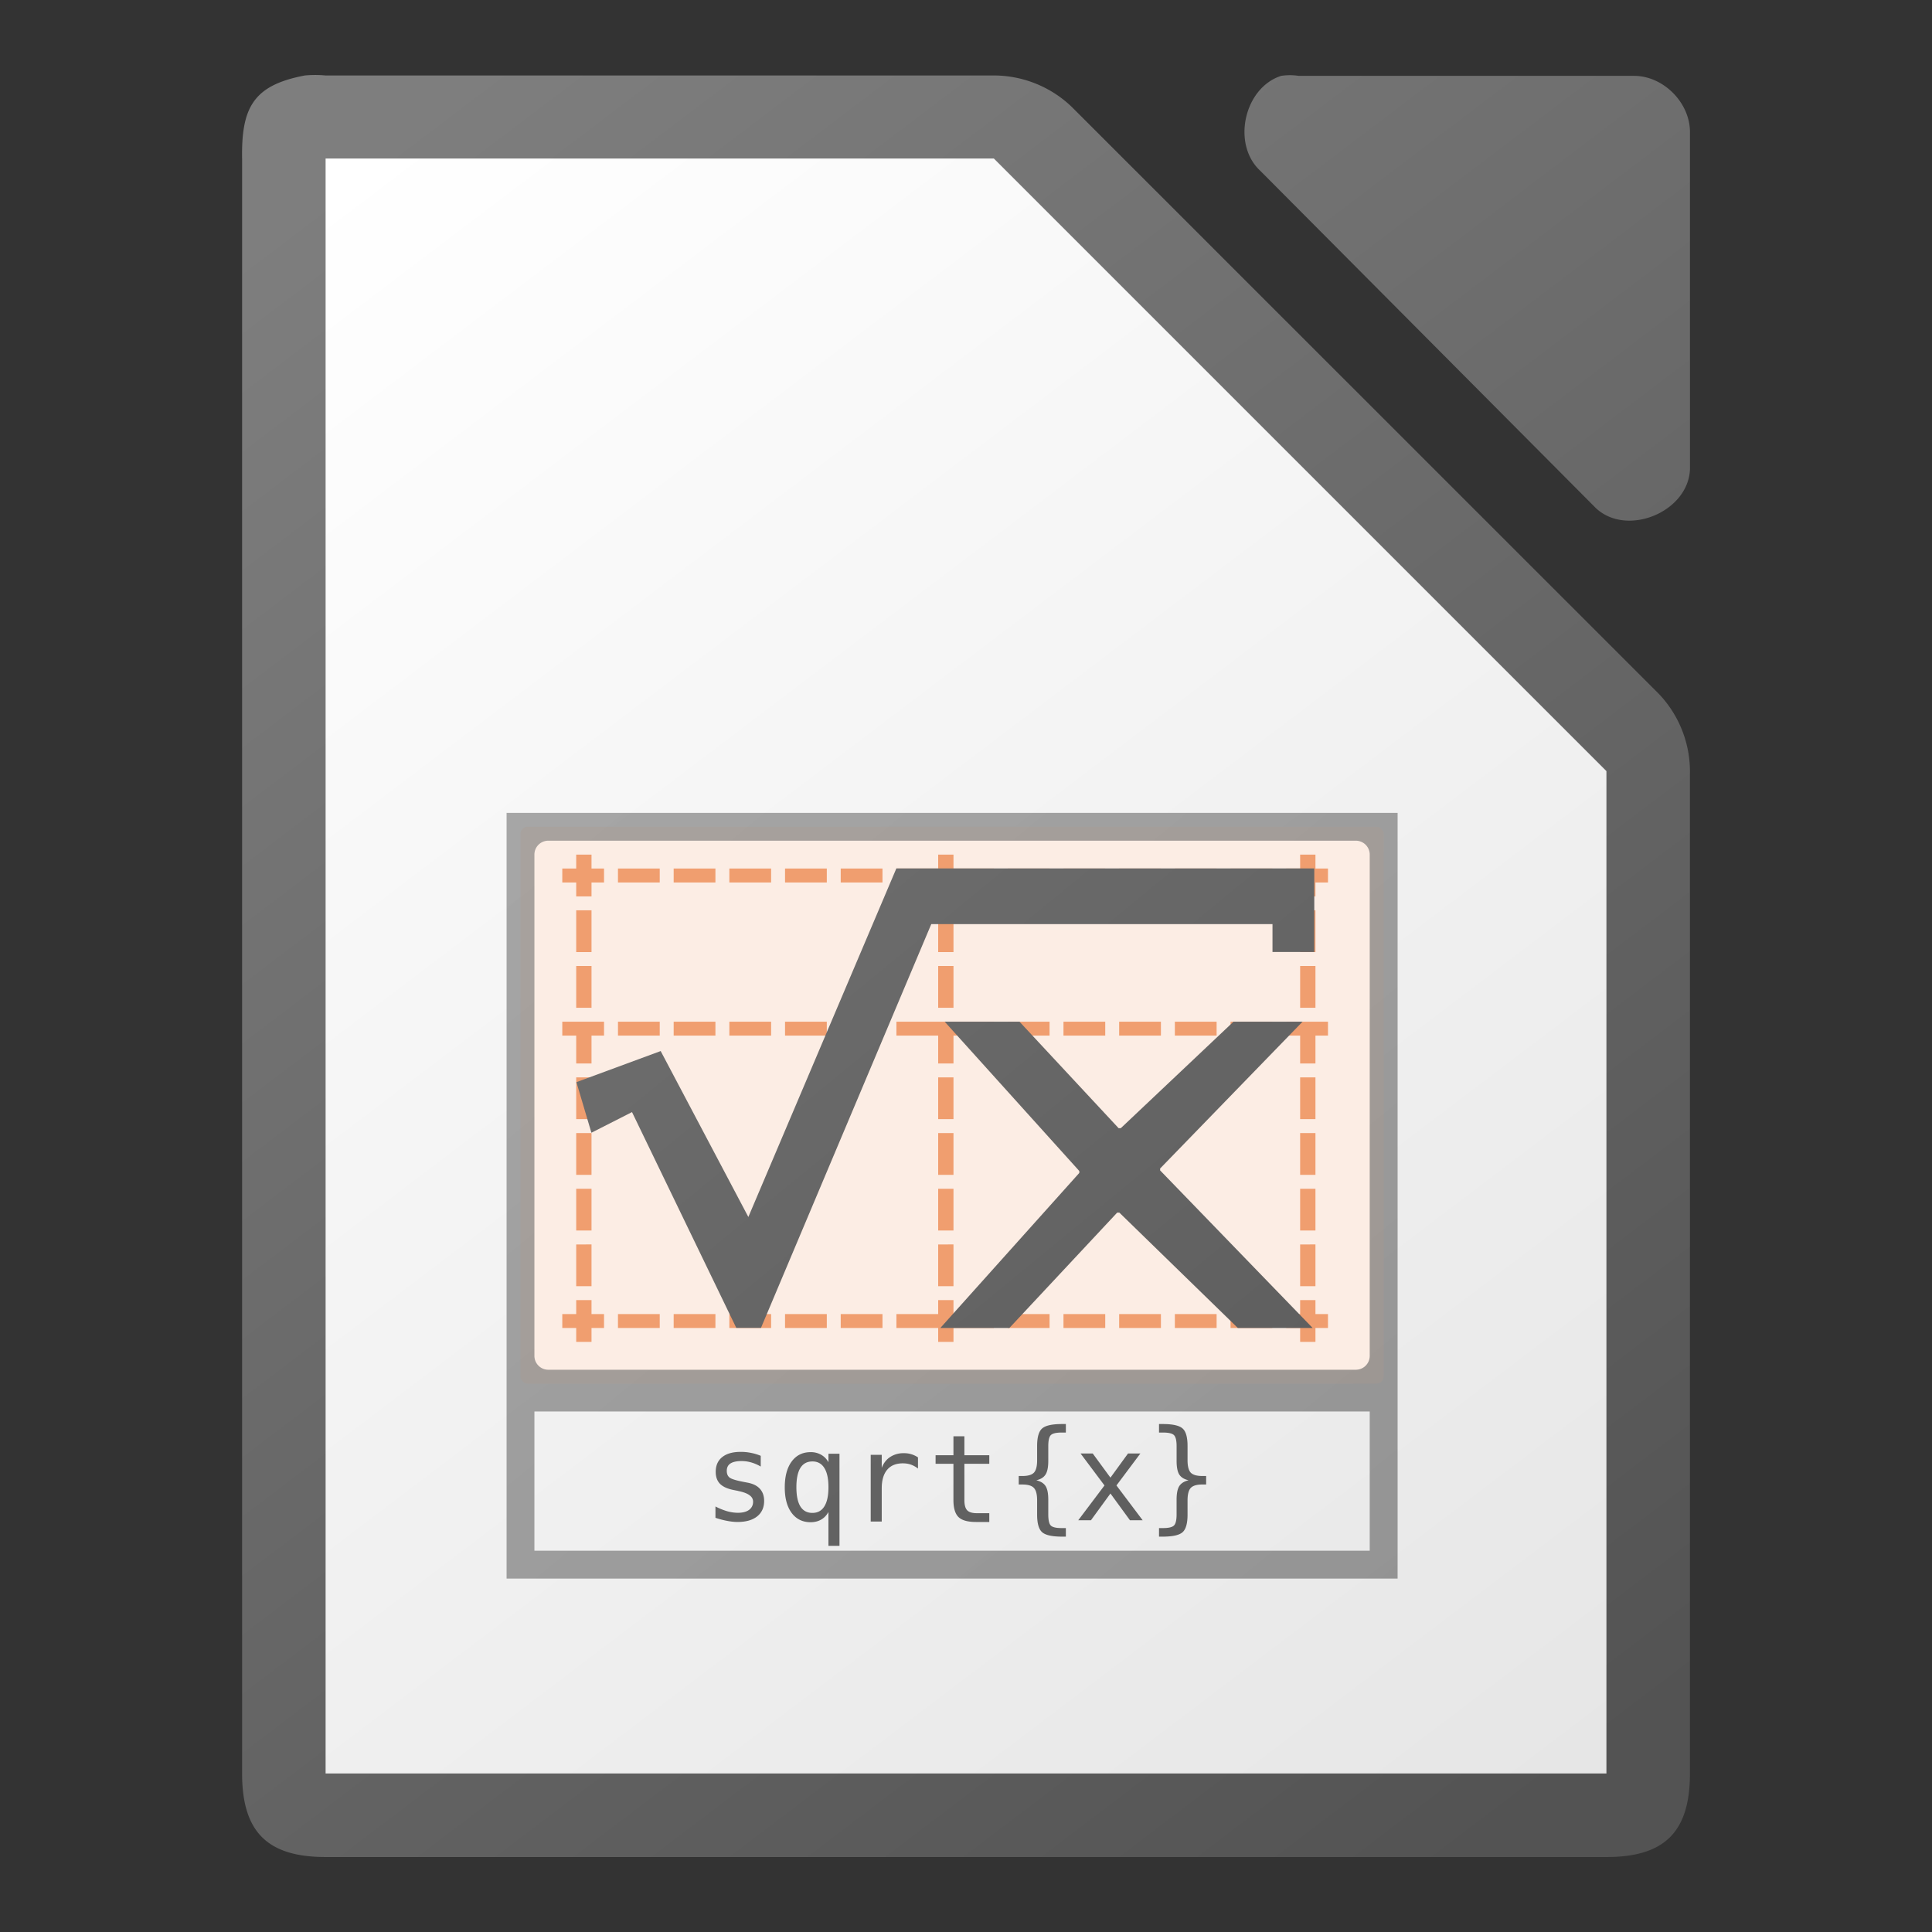 <svg viewBox="0 0 128 128" height="16" width="16" xmlns:xlink="http://www.w3.org/1999/xlink" xmlns="http://www.w3.org/2000/svg"><rect x="0" y="0" width="128" height="128" fill="#333333" stroke="none"/><linearGradient id="e" gradientUnits="userSpaceOnUse" x1="117.001" x2="12.001" xlink:href="#a" y1="128" y2="-.082" gradientTransform="translate(4.968 4.968) scale(.922)"/><linearGradient id="a"><stop offset="0" stop-color="#535353"/><stop offset="1" stop-color="#7e7e7e"/></linearGradient><linearGradient id="d" gradientUnits="userSpaceOnUse" x1="117.001" x2="12.001" xlink:href="#a" y1="128" y2="-.004" gradientTransform="translate(4.968 4.968) scale(.922)"/><linearGradient id="c" gradientUnits="userSpaceOnUse" x1="108.001" x2="20.001" y1="122" y2="6" gradientTransform="translate(4.968 4.968) scale(.922)"><stop offset="0" stop-color="#e6e6e6"/><stop offset="1" stop-color="#fff"/></linearGradient><linearGradient id="b" gradientTransform="matrix(7.379 0 0 7.377 -801.151 -7197.59)" gradientUnits="userSpaceOnUse" x1="122.75" x2="111.75" xlink:href="#a" y1="991.621" y2="977.117"/><path d="M20.882 4.968c-.23 0-.461.01-.691.033-3.383.645-4.212 2.09-4.151 5.532V117.5c0 3.863 1.67 5.532 5.534 5.533h84.856c3.864 0 5.532-1.67 5.533-5.533V51.256a7.469 7.469 0 0 0-2.076-5.302L71 7.076a7.472 7.472 0 0 0-5.303-2.075H21.574a7.217 7.217 0 0 0-.692-.033zm64.575.013a3.86 3.86 0 0 0-.578.045c-2.456.787-3.282 4.524-1.39 6.282l22.226 22.34c2.053 1.957 6.141.283 6.25-2.56V8.748c0-1.95-1.765-3.722-3.704-3.722H86.037a3.818 3.818 0 0 0-.58-.045z" fill="url(#b)" style="fill:url(#b);stroke-width:.922"/><path d="M21.572 10.503v106.994h84.858v-66.41L65.846 10.503Z" fill="url(#c)" style="fill:url(#c);stroke-width:.922"/><rect fill="#fcede4" height="36.895" rx=".469" width="57.187" x="34.486" y="54.776" style="stroke-width:.922"/><path d="M33.563 53.854v50.73h59.032v-50.73Zm2.765 1.845h53.498a.92.92 0 0 1 .922.922v33.205a.92.92 0 0 1-.922.923H36.328a.92.92 0 0 1-.922-.923V56.621a.92.92 0 0 1 .922-.922zm-.922 37.817h55.342v9.223H35.406z" fill="url(#d)" opacity=".6" style="fill:url(#d);stroke-width:.922"/><path d="M38.175 56.621v.922h-.922v.923h.922v.922h1.014v-.922h.83v-.923h-.83v-.922zm23.982 0v.922h-2.768v.923h2.768v.922h1.014v-.922h2.675v-.923h-2.675v-.922zm23.981 0v.922h-.922v.923h.922v.922h1.014v-.922h.83v-.923h-.83v-.922zm-45.196.922v.923h2.767v-.923zm3.69 0v.923h2.767v-.923zm3.689 0v.923h2.767v-.923zm3.69 0v.923h2.767v-.923zm3.689 0v.923h2.767v-.923zm11.068 0v.923h2.768v-.923zm3.69 0v.923h2.767v-.923zm3.69 0v.923h2.766v-.923zm3.689 0v.923h2.767v-.923zm3.69 0v.923h2.766v-.923zm-43.352 2.768v2.767h1.014V60.31zm23.982 0v2.767h1.014V60.31zm23.981 0v2.767h1.014V60.31ZM38.175 64v2.767h1.014V64Zm23.982 0v2.767h1.014V64Zm23.981 0v2.767h1.014V64Zm-48.885 3.69v.922h.922v1.845h1.014v-1.845h.83v-.923h-1.843Zm3.69 0v.922h2.766v-.923zm3.689 0v.922h2.767v-.923zm3.689 0v.922h2.767v-.923zm3.69 0v.922h2.767v-.923zm3.689 0v.922h2.767v-.923zm3.69 0v.922h2.767v1.845h1.014v-1.845h2.675v-.923h-6.457zm7.378 0v.922h2.768v-.923zm3.69 0v.922h2.767v-.923zm3.69 0v.922h2.766v-.923zm3.689 0v.922h2.767v-.923zm3.69 0v.922h2.766v-.923zm3.689 0v.922h.922v1.845h1.014v-1.845h.83v-.923h-1.843zm-47.041 3.689v2.767h1.014V71.38zm23.982 0v2.767h1.014V71.38zm23.981 0v2.767h1.014V71.38zm-47.963 3.69v2.767h1.014v-2.768zm23.982 0v2.767h1.014v-2.768zm23.981 0v2.767h1.014v-2.768zm-47.963 3.689v2.767h1.014v-2.767zm23.982 0v2.767h1.014v-2.767zm23.981 0v2.767h1.014v-2.767zm-47.963 3.69v2.766h1.014v-2.767zm23.982 0v2.766h1.014v-2.767zm23.981 0v2.766h1.014v-2.767zm-47.963 3.689v.922h-.922v.923h.922v.922h1.014v-.922h.83v-.923h-.83v-.922zm23.982 0v.922h-2.768v.923h2.768v.922h1.014v-.922h2.675v-.923h-2.675v-.922zm23.981 0v.922h-.922v.923h.922v.922h1.014v-.922h.83v-.923h-.83v-.922zm-45.196.922v.923h2.767v-.923zm3.69 0v.923h2.767v-.923zm3.689 0v.923h2.767v-.923zm3.69 0v.923h2.767v-.923zm3.689 0v.923h2.767v-.923zm11.068 0v.923h2.768v-.923zm3.69 0v.923h2.767v-.923zm3.69 0v.923h2.766v-.923zm3.689 0v.923h2.767v-.923zm3.69 0v.923h2.766v-.923z" fill="#f09e6f" style="stroke-width:.922"/><path d="M59.386 57.536 49.58 80.628l-5.808-10.993-5.583 2.06.993 3.352 2.69-1.368 6.908 14.295h1.638l11.281-26.748h22.607v1.844h2.769v-5.534H59.388zm3.201 10.153 8.92 9.894v.126L62.3 87.982h4.575l7.142-7.644h.142l7.85 7.644h4.957l-10.105-10.44v-.126l9.438-9.727h-4.576l-7.469 7.057h-.142l-6.568-7.057zm7.775 26.657c-.655 0-1.093.097-1.316.292-.222.192-.334.579-.334 1.16v.948c0 .395-.07.668-.209.818-.14.15-.394.225-.765.225h-.245v.564h.245c.368 0 .622.076.762.229.142.152.212.427.212.825v.944c0 .581.112.969.334 1.163.223.195.661.292 1.316.292h.254v-.567h-.277c-.369 0-.61-.056-.722-.17-.11-.113-.166-.358-.166-.735v-.978c0-.41-.058-.71-.177-.897-.118-.187-.324-.316-.616-.387.29-.066.492-.192.61-.379.122-.186.183-.487.183-.9v-.979c0-.373.055-.616.166-.73.113-.115.353-.174.722-.174h.277v-.564zm6.426 0v.564h.269c.37 0 .613.059.726.175.113.116.17.358.17.73v.978c0 .413.06.714.177.9.121.187.327.313.617.379-.293.07-.498.2-.617.387-.118.187-.178.487-.178.897v.978c0 .372-.056.614-.17.73-.112.116-.354.175-.725.175h-.269v.567h.245c.656 0 1.093-.097 1.314-.292.22-.194.331-.582.331-1.163v-.944c0-.398.071-.673.21-.825.143-.153.4-.23.77-.23h.252v-.563h-.252c-.37 0-.627-.075-.77-.225-.138-.15-.21-.423-.21-.818v-.948c0-.581-.11-.968-.331-1.16-.221-.195-.658-.292-1.314-.292zm-13.62.81v1.257h-1.183v.565h1.182v2.4c0 .534.112.911.335 1.13.224.218.608.327 1.153.327h.888v-.582h-.817c-.308 0-.524-.064-.647-.192-.124-.13-.186-.357-.186-.683v-2.4h1.65v-.565h-1.65v-1.256zM49.075 96.19c-.532 0-.94.116-1.227.348-.287.229-.43.554-.43.978 0 .334.096.6.288.795.192.192.496.328.915.41l.272.054.032.011c.645.13.968.36.968.697a.647.647 0 0 1-.265.55c-.176.129-.425.193-.746.193a2.66 2.66 0 0 1-.704-.103 4.31 4.31 0 0 1-.777-.315v.75c.28.093.537.16.777.204.24.047.47.072.688.072.553 0 .985-.122 1.295-.367.31-.247.465-.59.465-1.027 0-.329-.092-.596-.28-.802-.184-.205-.457-.34-.817-.408l-.292-.056c-.482-.093-.783-.188-.904-.285-.121-.097-.182-.244-.182-.441 0-.219.08-.382.241-.487.163-.107.41-.162.739-.162.218 0 .432.031.643.092.21.06.419.15.627.272v-.712a3.364 3.364 0 0 0-.643-.194 3.362 3.362 0 0 0-.683-.067zm4.632.018c-.532 0-.95.207-1.256.62-.305.413-.458.985-.458 1.717 0 .718.153 1.283.458 1.693.308.408.727.613 1.256.613.265 0 .499-.06.699-.175.202-.118.362-.286.48-.504v2.246h.732v-6.103h-.731v.563a1.242 1.242 0 0 0-.485-.497 1.365 1.365 0 0 0-.695-.173zm6.164.07a1.58 1.58 0 0 0-.897.253c-.25.165-.436.405-.557.719v-.865h-.73v4.42h.73v-2.197c0-.537.121-.948.36-1.232.24-.285.586-.426 1.038-.426.193 0 .37.028.53.083.16.056.319.142.474.263v-.74a1.62 1.62 0 0 0-.948-.278zm11.72.02 1.584 2.117-1.738 2.306h.841l1.292-1.773 1.293 1.773h.842l-1.737-2.306 1.584-2.117h-.818l-1.164 1.6-1.173-1.6Zm-17.77.526c.35 0 .615.145.793.434.182.287.273.71.273 1.27 0 .561-.09.986-.273 1.276-.178.287-.442.43-.792.43-.35 0-.616-.143-.795-.43-.176-.287-.264-.712-.264-1.275 0-.564.088-.987.264-1.274.18-.287.445-.43.795-.43z" fill="url(#e)" style="fill:url(#e);stroke-width:.922"/></svg>